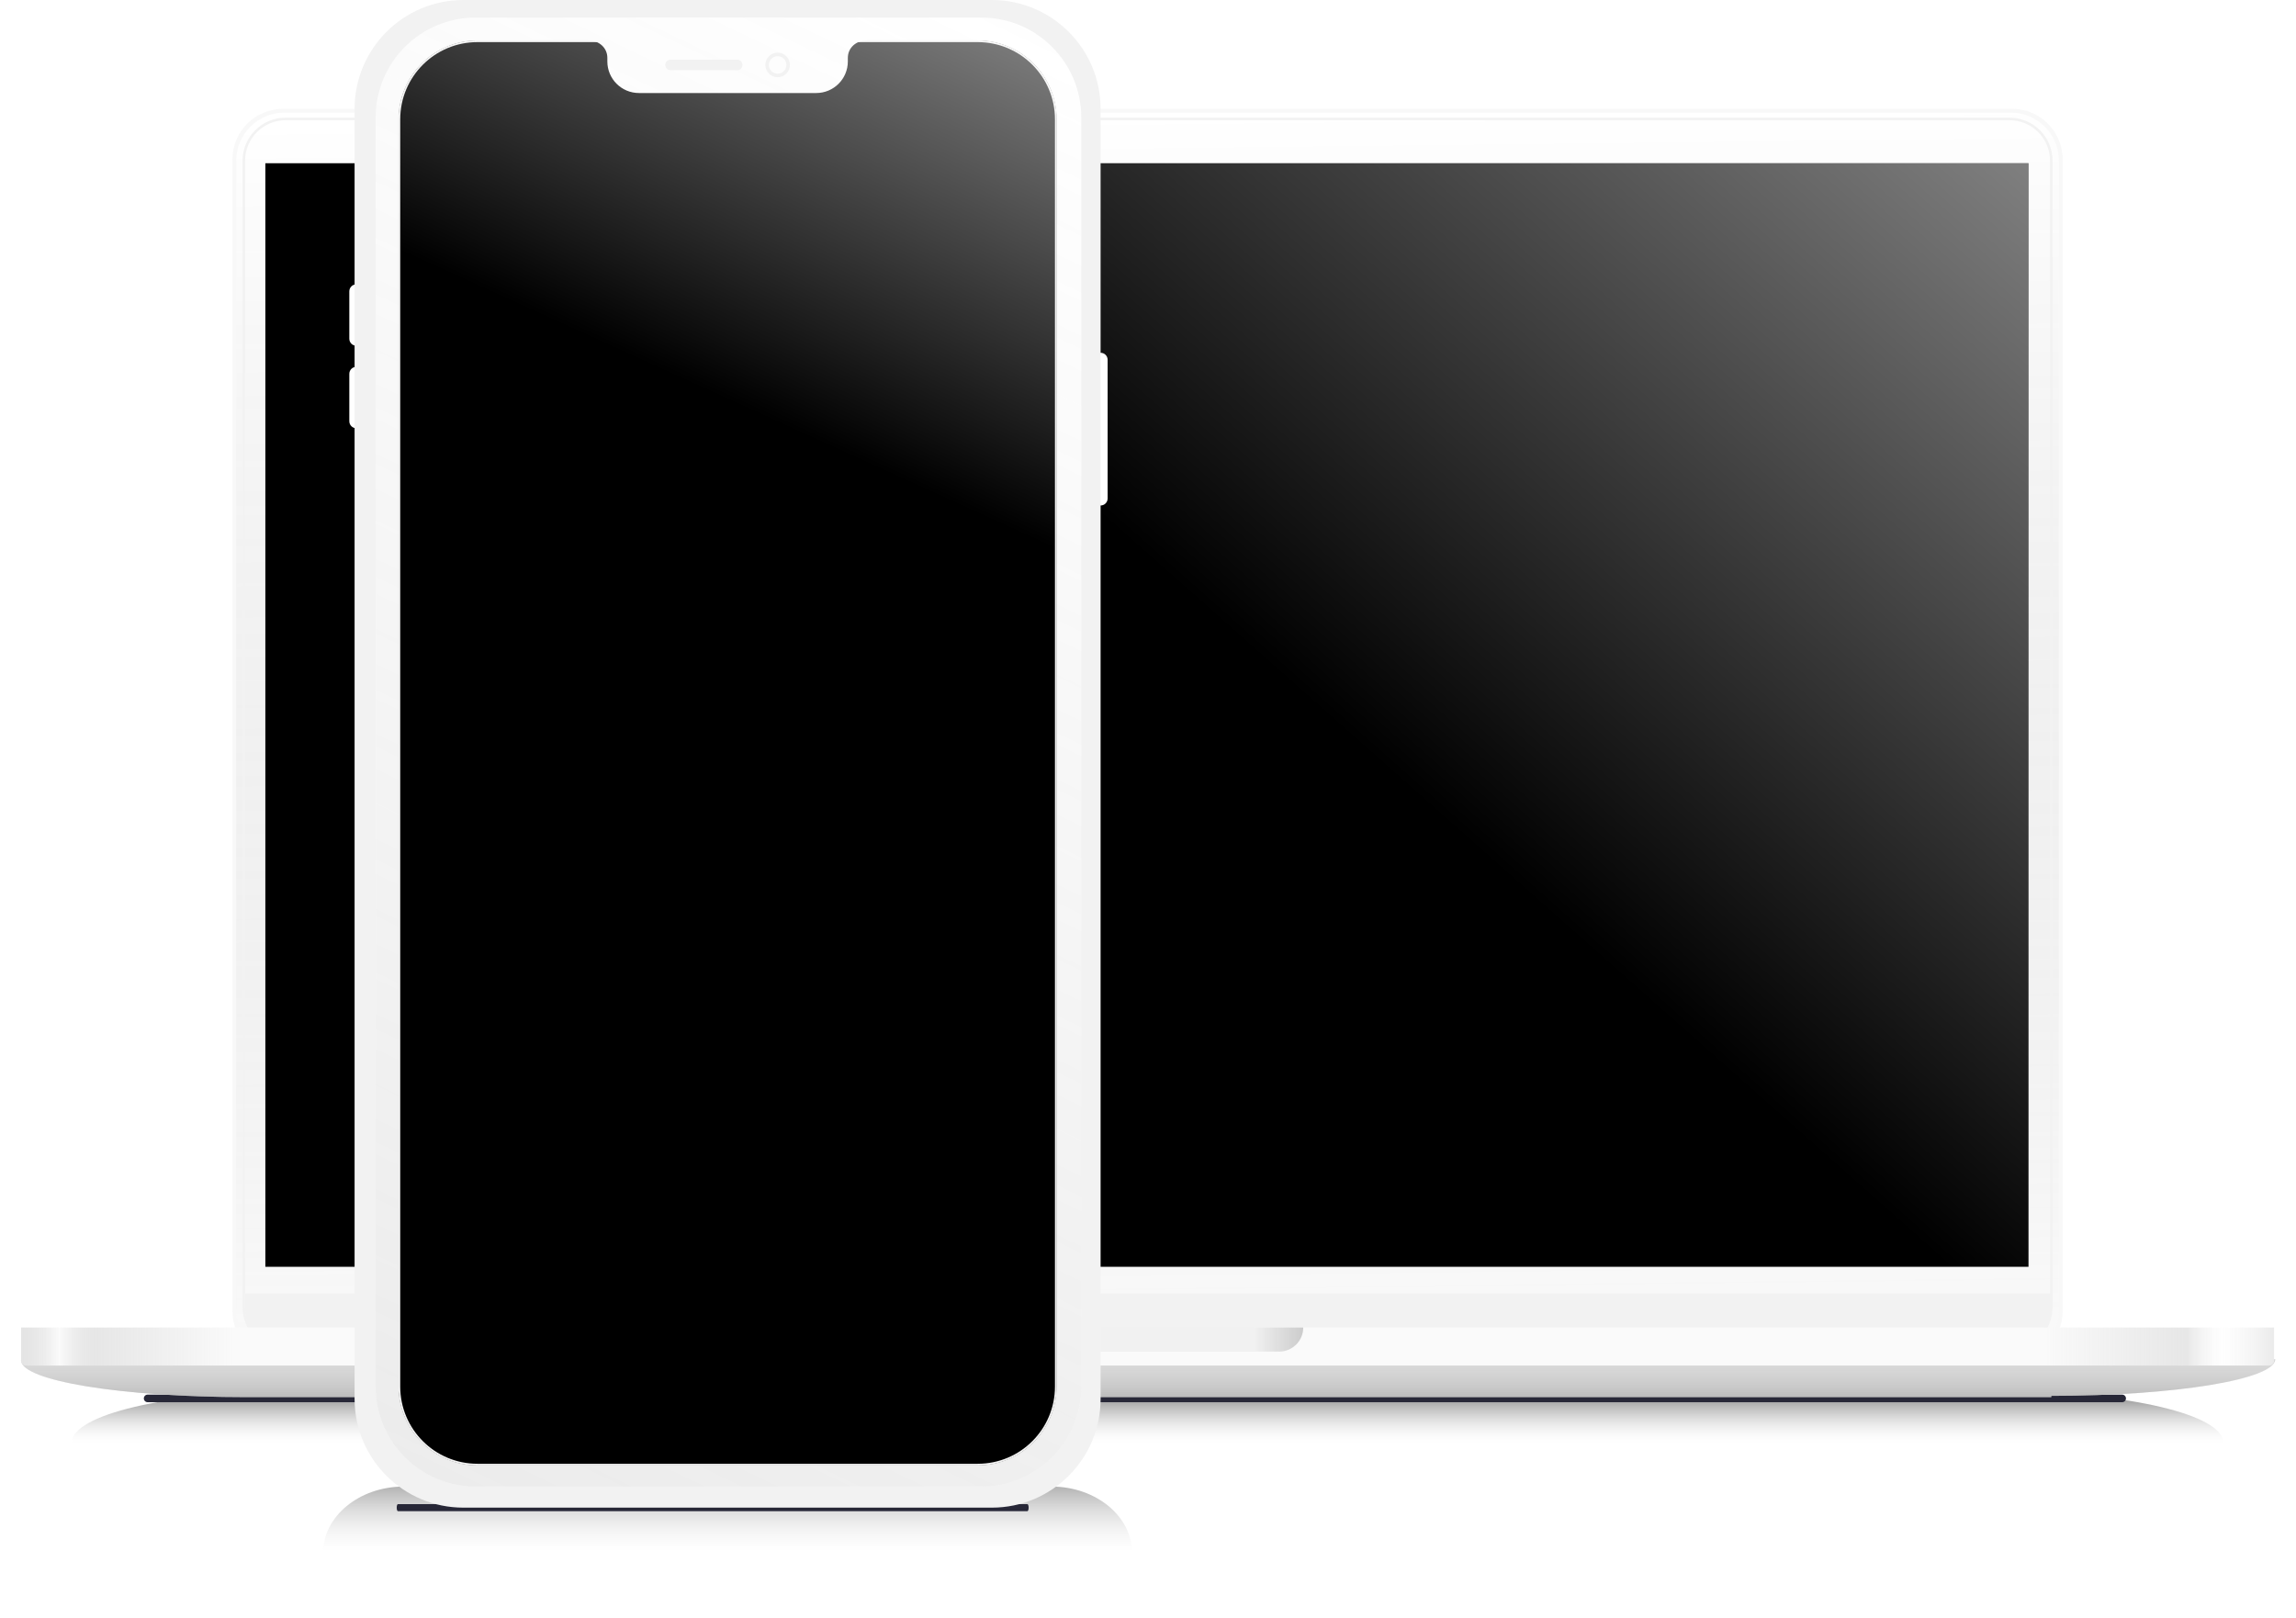 <svg width="654" height="461" viewBox="0 0 654 461" fill="none" xmlns="http://www.w3.org/2000/svg">
<g style="mix-blend-mode:multiply" opacity="0.5" filter="url(#filter0_f_402_30)">
<path fill-rule="evenodd" clip-rule="evenodd" d="M81.54 396.579C81.712 396.579 81.884 396.579 82.056 396.579V396.579H572.207H572.724V396.579C606.241 396.645 633.325 403.076 633.325 411H572.724H511.089H142.658H82.056H20.421C20.421 403.035 47.785 396.579 81.54 396.579Z" fill="url(#paint0_linear_402_30)" style="mix-blend-mode:multiply"/>
</g>
<g style="mix-blend-mode:multiply" filter="url(#filter1_f_402_30)">
<path d="M40.972 398.381C40.972 397.784 41.456 397.3 42.053 397.3H604.483C605.08 397.3 605.564 397.784 605.564 398.381V398.381C605.564 398.979 605.08 399.463 604.483 399.463H42.053C41.456 399.463 40.972 398.979 40.972 398.381V398.381Z" fill="#272737"/>
</g>
<path opacity="0.7" d="M66.209 45.421C66.209 37.457 72.665 31 80.63 31H573.117C581.081 31 587.538 37.457 587.538 45.421V373.505C587.538 381.469 581.081 387.926 573.117 387.926H80.63C72.665 387.926 66.209 381.469 66.209 373.505V45.421Z" fill="#F6F6F6"/>
<path d="M67.29 45.782C67.29 38.215 73.424 32.082 80.991 32.082H572.756C580.322 32.082 586.456 38.215 586.456 45.782V373.144C586.456 380.711 580.322 386.844 572.756 386.844H80.991C73.424 386.844 67.29 380.711 67.29 373.144V45.782Z" fill="white"/>
<path d="M67.29 45.782C67.29 38.215 73.424 32.082 80.991 32.082H572.756C580.322 32.082 586.456 38.215 586.456 45.782V373.144C586.456 380.711 580.322 386.844 572.756 386.844H80.991C73.424 386.844 67.29 380.711 67.29 373.144V45.782Z" fill="url(#paint1_linear_402_30)" fill-opacity="0.2"/>
<path d="M69.814 368.457H584.293V372.063C584.293 380.226 577.675 386.844 569.511 386.844H83.875C76.109 386.844 69.814 380.549 69.814 372.784V368.457Z" fill="#F2F2F2"/>
<path fill-rule="evenodd" clip-rule="evenodd" d="M572.396 34.245H81.351C74.979 34.245 69.814 39.41 69.814 45.782V372.423C69.814 378.795 74.979 383.96 81.351 383.96H572.396C578.767 383.96 583.933 378.795 583.933 372.423V45.782C583.933 39.41 578.767 34.245 572.396 34.245ZM81.351 33.524C74.581 33.524 69.093 39.012 69.093 45.782V372.423C69.093 379.193 74.581 384.681 81.351 384.681H572.396C579.165 384.681 584.654 379.193 584.654 372.423V45.782C584.654 39.012 579.165 33.524 572.396 33.524H81.351Z" fill="#F2F2F2"/>
<path d="M75.583 46.503H577.804V360.886H75.583V46.503Z" fill="black"/>
<path style="mix-blend-mode:screen" d="M75.583 46.503H577.804V360.886H75.583V46.503Z" fill="url(#paint2_linear_402_30)"/>
<path fill-rule="evenodd" clip-rule="evenodd" d="M584.293 397.66C619.553 397.644 648.107 392.969 648.107 387.205H520.118C520.118 387.326 520.131 387.446 520.156 387.565H133.989H70.535H6C6 393.34 34.651 398.021 69.994 398.021C70.175 398.021 70.355 398.021 70.535 398.02V398.021H584.293V397.66Z" fill="#D8D8D8"/>
<path fill-rule="evenodd" clip-rule="evenodd" d="M584.293 397.66C619.553 397.644 648.107 392.969 648.107 387.205H520.118C520.118 387.326 520.131 387.446 520.156 387.565H133.989H70.535H6C6 393.34 34.651 398.021 69.994 398.021C70.175 398.021 70.355 398.021 70.535 398.02V398.021H584.293V397.66Z" fill="url(#paint3_linear_402_30)" fill-opacity="0.5" style="mix-blend-mode:multiply"/>
<path d="M6 378.192H647.747V387.565C647.747 388.362 647.101 389.008 646.304 389.008H7.442C6.646 389.008 6 388.362 6 387.565V378.192Z" fill="white"/>
<path d="M6 378.192H647.747V387.565C647.747 388.362 647.101 389.008 646.304 389.008H7.442C6.646 389.008 6 388.362 6 387.565V378.192Z" fill="url(#paint4_linear_402_30)" fill-opacity="0.5"/>
<path opacity="0.5" d="M282.528 378.192H371.219V378.192C371.219 381.975 368.152 385.042 364.369 385.042H289.378C285.595 385.042 282.528 381.975 282.528 378.192V378.192Z" fill="url(#paint5_linear_402_30)"/>
<path d="M310 102.5C310 101.395 310.895 100.5 312 100.5H313.5C314.605 100.5 315.5 101.395 315.5 102.5V142C315.5 143.105 314.605 144 313.5 144H312C310.895 144 310 143.105 310 142V102.5Z" fill="white"/>
<path d="M99.5 106.5C99.5 105.395 100.395 104.5 101.5 104.5H103C104.105 104.5 105 105.395 105 106.5V120C105 121.105 104.105 122 103 122H101.5C100.395 122 99.5 121.105 99.5 120V106.5Z" fill="white"/>
<path d="M99.5 83C99.5 81.895 100.395 81 101.5 81H103C104.105 81 105 81.895 105 83V96.5C105 97.605 104.105 98.5 103 98.5H101.5C100.395 98.5 99.5 97.605 99.5 96.5V83Z" fill="white"/>
<g style="mix-blend-mode:multiply" opacity="0.3" filter="url(#filter2_f_402_30)">
<path fill-rule="evenodd" clip-rule="evenodd" d="M114.985 423.5C115.05 423.5 115.115 423.5 115.179 423.501V423.5H299.515H299.709V423.501C312.314 423.587 322.5 432.06 322.5 442.5H299.709H276.529H137.971H115.179H92C92 432.007 102.291 423.5 114.985 423.5Z" fill="url(#paint6_linear_402_30)" style="mix-blend-mode:multiply"/>
</g>
<g style="mix-blend-mode:multiply" filter="url(#filter3_f_402_30)">
<path d="M113 429.5C113 428.948 113.154 428.5 113.345 428.5H292.655C292.846 428.5 293 428.948 293 429.5V429.5C293 430.052 292.846 430.5 292.655 430.5H113.345C113.154 430.5 113 430.052 113 429.5V429.5Z" fill="#272737"/>
</g>
<path d="M101 31C101 13.879 114.879 0 132 0H282.5C299.621 0 313.5 13.879 313.5 31V398.5C313.5 415.621 299.621 429.5 282.5 429.5H132C114.879 429.5 101 415.621 101 398.5V31Z" fill="#F2F2F2"/>
<path d="M113.5 34C113.5 21.574 123.574 11.5 136 11.5H278.5C290.926 11.5 301 21.574 301 34V395C301 407.426 290.926 417.5 278.5 417.5H136C123.574 417.5 113.5 407.426 113.5 395V34Z" fill="black"/>
<path fill-rule="evenodd" clip-rule="evenodd" d="M278.5 12H136C123.85 12 114 21.85 114 34V395C114 407.15 123.85 417 136 417H278.5C290.65 417 300.5 407.15 300.5 395V34C300.5 21.85 290.65 12 278.5 12ZM136 11.5C123.574 11.5 113.5 21.574 113.5 34V395C113.5 407.426 123.574 417.5 136 417.5H278.5C290.926 417.5 301 407.426 301 395V34C301 21.574 290.926 11.5 278.5 11.5H136Z" fill="#F2F2F2"/>
<g style="mix-blend-mode:screen">
<path d="M113.5 34C113.5 21.574 123.574 11.5 136 11.5H278.5C290.926 11.5 301 21.574 301 34V395C301 407.426 290.926 417.5 278.5 417.5H136C123.574 417.5 113.5 407.426 113.5 395V34Z" fill="url(#paint7_linear_402_30)" fill-opacity="0.5"/>
</g>
<g filter="url(#filter4_d_402_30)">
<path fill-rule="evenodd" clip-rule="evenodd" d="M107 33.5C107 17.76 119.76 5 135.5 5H279.5C295.24 5 308 17.76 308 33.5V395C308 410.74 295.24 423.5 279.5 423.5H135.5C119.76 423.5 107 410.74 107 395V33.5ZM113.5 34C113.5 21.574 123.574 11.5 136 11.5H167.5C170.663 11.5 173 13.621 173 16.5V17.5C173 22.471 177.029 26.5 182 26.5H232.5C237.471 26.5 241.5 22.471 241.5 17.5V16.5C241.5 13.621 243.837 11.5 247 11.5H278.5C290.926 11.5 301 21.574 301 34V395C301 407.426 290.926 417.5 278.5 417.5H136C123.574 417.5 113.5 407.426 113.5 395V34Z" fill="white"/>
<path fill-rule="evenodd" clip-rule="evenodd" d="M107 33.5C107 17.76 119.76 5 135.5 5H279.5C295.24 5 308 17.76 308 33.5V395C308 410.74 295.24 423.5 279.5 423.5H135.5C119.76 423.5 107 410.74 107 395V33.5ZM113.5 34C113.5 21.574 123.574 11.5 136 11.5H167.5C170.663 11.5 173 13.621 173 16.5V17.5C173 22.471 177.029 26.5 182 26.5H232.5C237.471 26.5 241.5 22.471 241.5 17.5V16.5C241.5 13.621 243.837 11.5 247 11.5H278.5C290.926 11.5 301 21.574 301 34V395C301 407.426 290.926 417.5 278.5 417.5H136C123.574 417.5 113.5 407.426 113.5 395V34Z" fill="url(#paint8_linear_402_30)" fill-opacity="0.2"/>
</g>
<path fill-rule="evenodd" clip-rule="evenodd" d="M221.5 21C222.881 21 224 19.881 224 18.5C224 17.119 222.881 16 221.5 16C220.119 16 219 17.119 219 18.5C219 19.881 220.119 21 221.5 21ZM221.5 22C223.433 22 225 20.433 225 18.5C225 16.567 223.433 15 221.5 15C219.567 15 218 16.567 218 18.5C218 20.433 219.567 22 221.5 22Z" fill="#F2F2F2"/>
<path d="M189.5 18.5C189.5 17.672 190.172 17 191 17H210C210.828 17 211.5 17.672 211.5 18.5V18.5C211.5 19.328 210.828 20 210 20H191C190.172 20 189.5 19.328 189.5 18.5V18.5Z" fill="#F2F2F2"/>
<defs>
<filter id="filter0_f_402_30" x="0.421" y="376.579" width="652.904" height="54.421" filterUnits="userSpaceOnUse" color-interpolation-filters="sRGB">
<feFlood flood-opacity="0" result="BackgroundImageFix"/>
<feBlend mode="normal" in="SourceGraphic" in2="BackgroundImageFix" result="shape"/>
<feGaussianBlur stdDeviation="10" result="effect1_foregroundBlur_402_30"/>
</filter>
<filter id="filter1_f_402_30" x="28.972" y="385.3" width="588.593" height="26.163" filterUnits="userSpaceOnUse" color-interpolation-filters="sRGB">
<feFlood flood-opacity="0" result="BackgroundImageFix"/>
<feBlend mode="normal" in="SourceGraphic" in2="BackgroundImageFix" result="shape"/>
<feGaussianBlur stdDeviation="6" result="effect1_foregroundBlur_402_30"/>
</filter>
<filter id="filter2_f_402_30" x="72" y="403.5" width="270.5" height="59" filterUnits="userSpaceOnUse" color-interpolation-filters="sRGB">
<feFlood flood-opacity="0" result="BackgroundImageFix"/>
<feBlend mode="normal" in="SourceGraphic" in2="BackgroundImageFix" result="shape"/>
<feGaussianBlur stdDeviation="10" result="effect1_foregroundBlur_402_30"/>
</filter>
<filter id="filter3_f_402_30" x="101" y="416.5" width="204" height="26" filterUnits="userSpaceOnUse" color-interpolation-filters="sRGB">
<feFlood flood-opacity="0" result="BackgroundImageFix"/>
<feBlend mode="normal" in="SourceGraphic" in2="BackgroundImageFix" result="shape"/>
<feGaussianBlur stdDeviation="6" result="effect1_foregroundBlur_402_30"/>
</filter>
<filter id="filter4_d_402_30" x="105" y="3" width="205" height="422.5" filterUnits="userSpaceOnUse" color-interpolation-filters="sRGB">
<feFlood flood-opacity="0" result="BackgroundImageFix"/>
<feColorMatrix in="SourceAlpha" type="matrix" values="0 0 0 0 0 0 0 0 0 0 0 0 0 0 0 0 0 0 127 0" result="hardAlpha"/>
<feOffset/>
<feGaussianBlur stdDeviation="1"/>
<feColorMatrix type="matrix" values="0 0 0 0 0 0 0 0 0 0 0 0 0 0 0 0 0 0 0.15 0"/>
<feBlend mode="normal" in2="BackgroundImageFix" result="effect1_dropShadow_402_30"/>
<feBlend mode="normal" in="SourceGraphic" in2="effect1_dropShadow_402_30" result="shape"/>
</filter>
<linearGradient id="paint0_linear_402_30" x1="326.873" y1="411" x2="326.873" y2="396.579" gradientUnits="userSpaceOnUse">
<stop stop-color="#D6D6D6" stop-opacity="0"/>
<stop offset="1"/>
</linearGradient>
<linearGradient id="paint1_linear_402_30" x1="334.445" y1="377.11" x2="330.479" y2="32.082" gradientUnits="userSpaceOnUse">
<stop stop-color="#E1E1E1"/>
<stop offset="1" stop-opacity="0"/>
</linearGradient>
<linearGradient id="paint2_linear_402_30" x1="577.804" y1="46.503" x2="411.599" y2="233.979" gradientUnits="userSpaceOnUse">
<stop stop-color="white" stop-opacity="0.5"/>
<stop offset="1" stop-color="white" stop-opacity="0"/>
</linearGradient>
<linearGradient id="paint3_linear_402_30" x1="326.873" y1="387.565" x2="326.873" y2="398.021" gradientUnits="userSpaceOnUse">
<stop stop-color="#D6D6D6" stop-opacity="0"/>
<stop offset="1" stop-color="#9E9E9E"/>
</linearGradient>
<linearGradient id="paint4_linear_402_30" x1="6" y1="383.6" x2="647.747" y2="383.601" gradientUnits="userSpaceOnUse">
<stop stop-color="#9E9E9E" stop-opacity="0.55"/>
<stop offset="0.017" stop-color="#F6F6F6"/>
<stop offset="0.034" stop-color="#9E9E9E" stop-opacity="0.5"/>
<stop offset="0.096" stop-color="#9E9E9E" stop-opacity="0.1"/>
<stop offset="0.897" stop-color="#9E9E9E" stop-opacity="0.1"/>
<stop offset="0.961" stop-color="#9E9E9E" stop-opacity="0.5"/>
<stop offset="0.977" stop-color="#F6F6F6" stop-opacity="0.218"/>
<stop offset="1" stop-color="#9E9E9E" stop-opacity="0.42"/>
</linearGradient>
<linearGradient id="paint5_linear_402_30" x1="282.528" y1="381.436" x2="371.219" y2="381.436" gradientUnits="userSpaceOnUse">
<stop stop-color="#9E9E9E"/>
<stop offset="0.175" stop-color="#9E9E9E" stop-opacity="0.2"/>
<stop offset="0.841" stop-color="#9E9E9E" stop-opacity="0.2"/>
<stop offset="1" stop-color="#9E9E9E"/>
</linearGradient>
<linearGradient id="paint6_linear_402_30" x1="207.25" y1="442.5" x2="207.25" y2="423.5" gradientUnits="userSpaceOnUse">
<stop stop-color="#D6D6D6" stop-opacity="0"/>
<stop offset="1"/>
</linearGradient>
<linearGradient id="paint7_linear_402_30" x1="301" y1="11.5" x2="113.5" y2="423.5" gradientUnits="userSpaceOnUse">
<stop stop-color="white"/>
<stop offset="0.292" stop-color="white" stop-opacity="0"/>
</linearGradient>
<linearGradient id="paint8_linear_402_30" x1="107" y1="423.5" x2="305" y2="9.5" gradientUnits="userSpaceOnUse">
<stop stop-color="#9E9E9E"/>
<stop offset="1" stop-color="#9E9E9E" stop-opacity="0"/>
</linearGradient>
</defs>
</svg>
